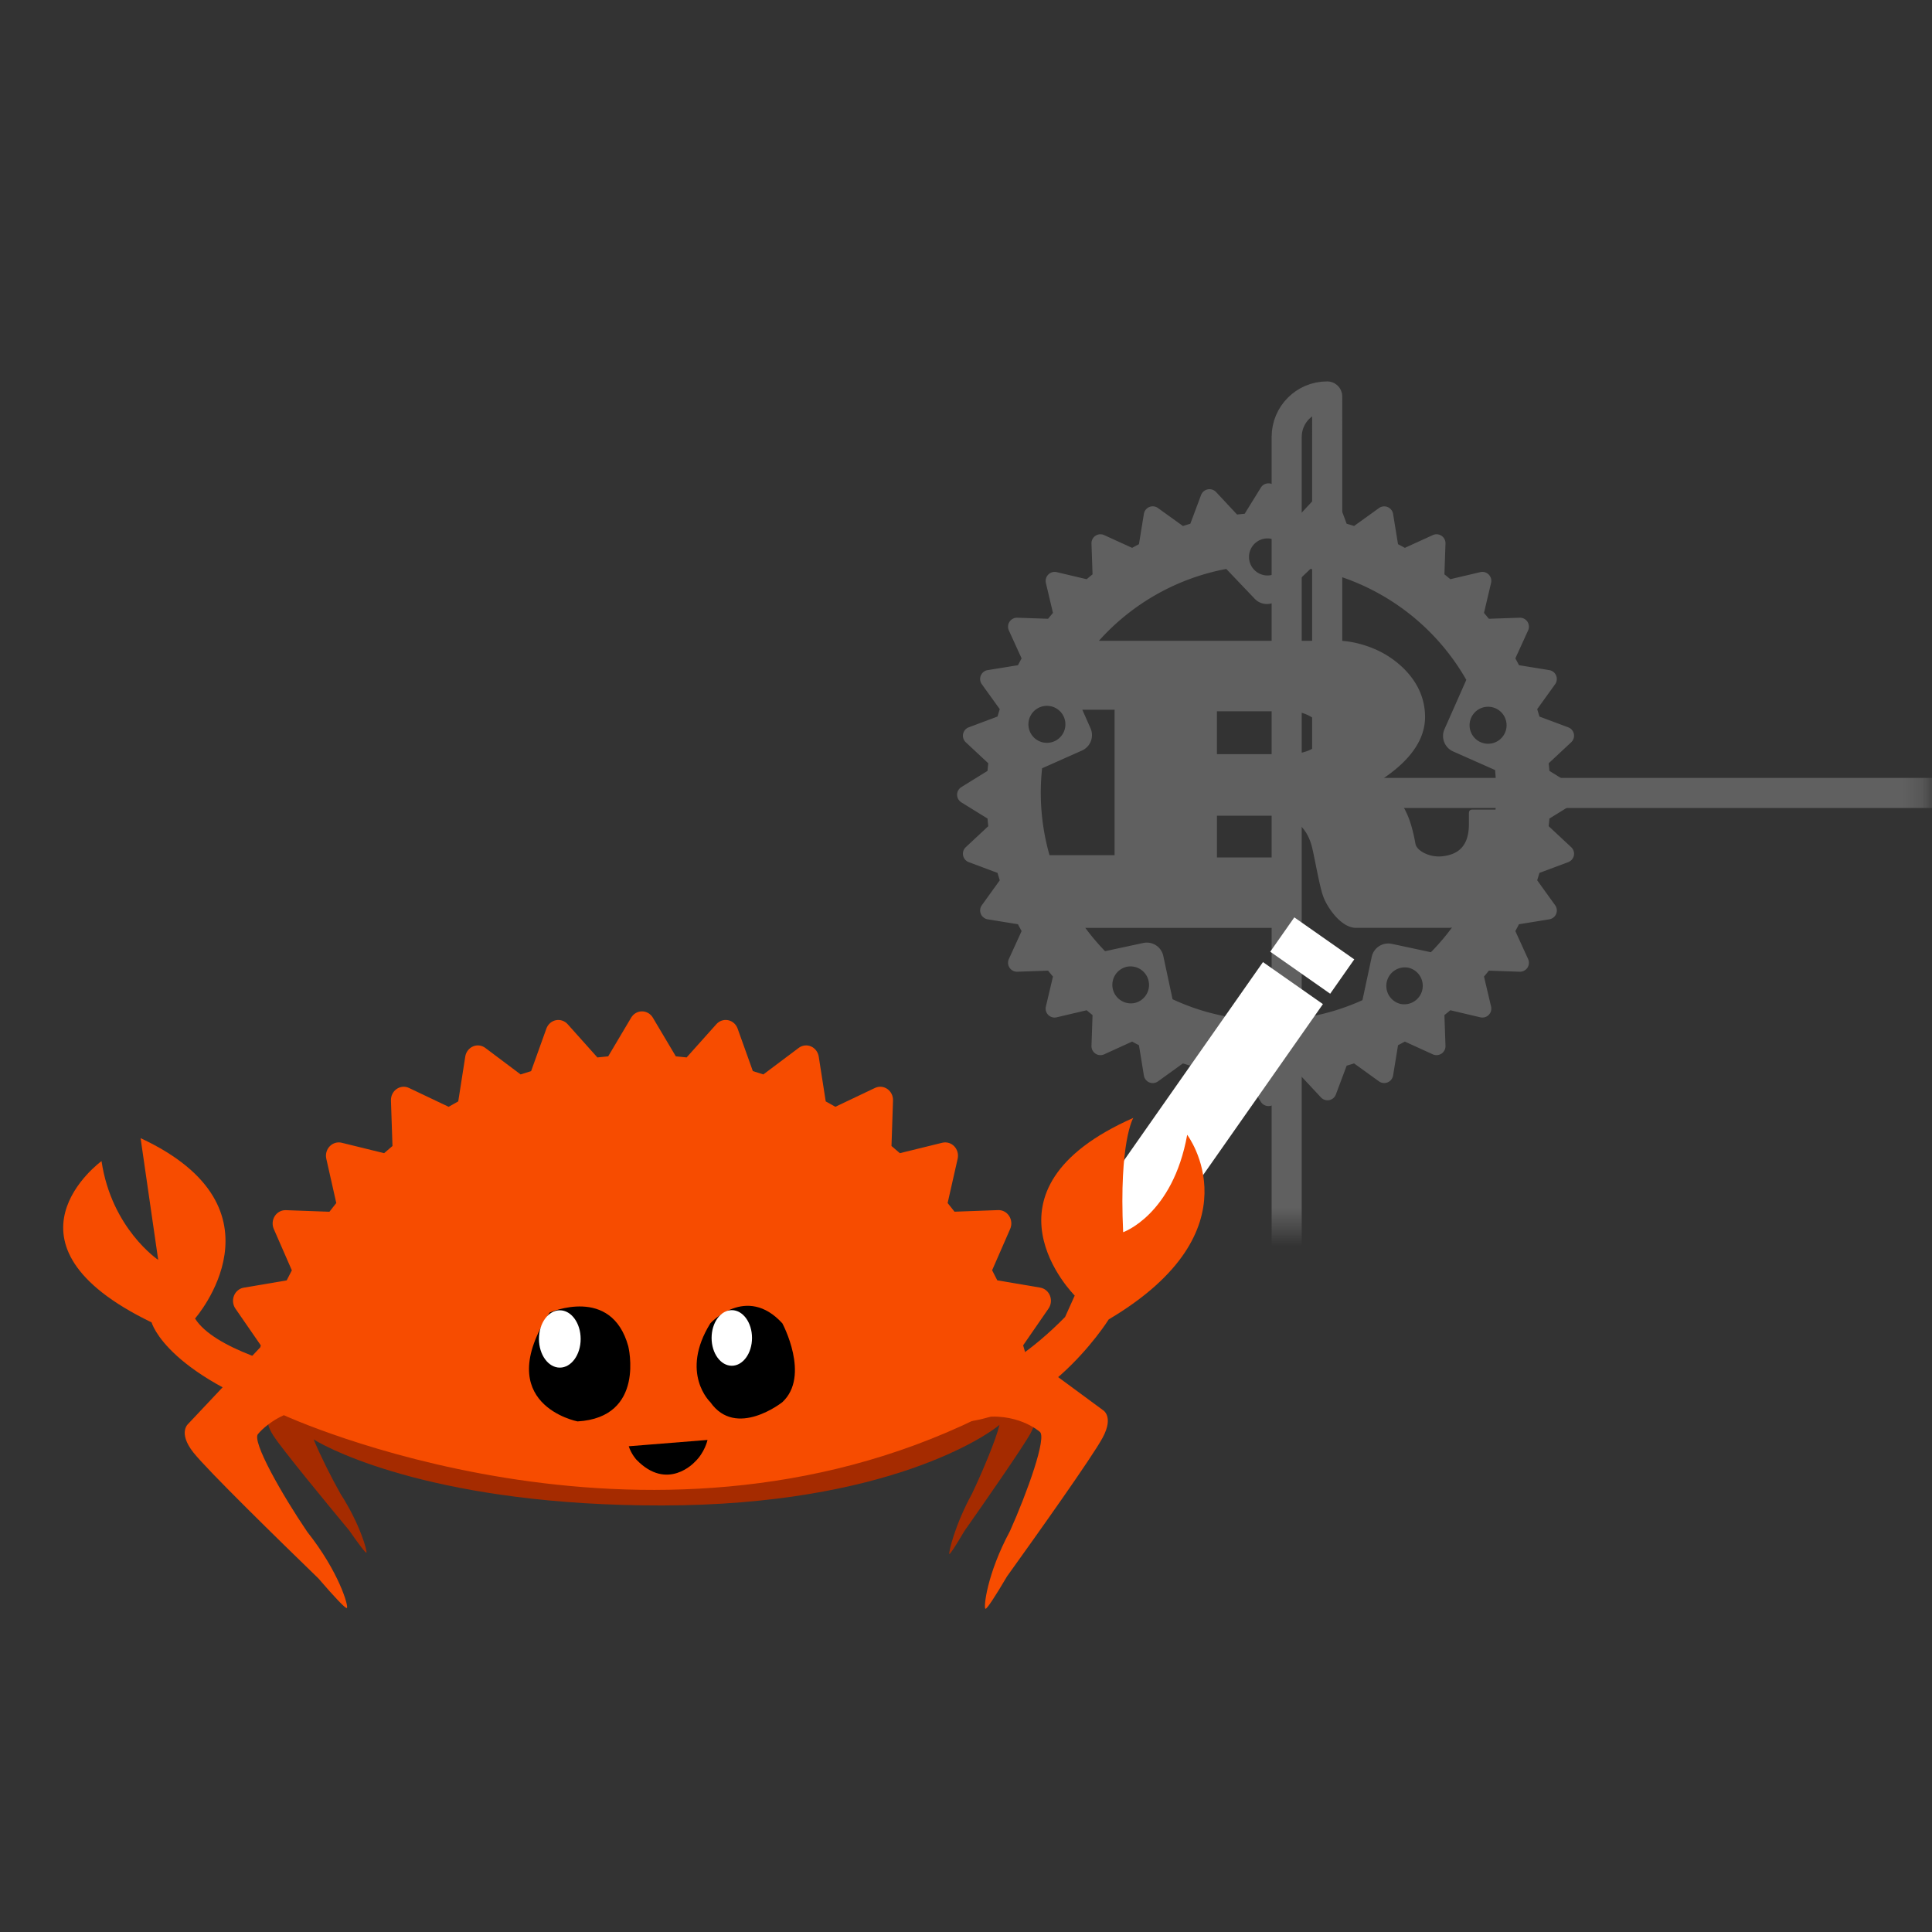<?xml version="1.0" encoding="UTF-8" standalone="no"?>
<svg
   width="100"
   height="100"
   viewBox="0 0 100 100"
   version="1.1"
   xml:space="preserve"
   style="clip-rule:evenodd;fill-rule:evenodd;stroke-linejoin:round;stroke-miterlimit:1.414"
   id="svg9"
   sodipodi:docname="teaching.svg"
   inkscape:version="1.3 (0e150ed, 2023-07-21)"
   xmlns:inkscape="http://www.inkscape.org/namespaces/inkscape"
   xmlns:sodipodi="http://sodipodi.sourceforge.net/DTD/sodipodi-0.dtd"
   xmlns="http://www.w3.org/2000/svg"
   xmlns:svg="http://www.w3.org/2000/svg"><rect x="0" y="0" width="100" height="100" fill="#333333" stroke="none"/><defs
   id="defs9"><inkscape:path-effect
   effect="powermask"
   id="path-effect355"
   is_visible="true"
   lpeversion="1"
   uri="#mask-powermask-path-effect355"
   invert="false"
   hide_mask="false"
   background="true"
   background_color="#ffffffff" />&#10;        &#10;        &#10;        &#10;        &#10;        &#10;        &#10;        &#10;        &#10;        &#10;    &#10;            &#10;        &#10;            &#10;        &#10;            &#10;        &#10;            &#10;        &#10;            &#10;        &#10;            &#10;        &#10;            &#10;        &#10;            &#10;        &#10;            &#10;        <filter
   id="mask-powermask-path-effect351_inverse"
   inkscape:label="filtermask-powermask-path-effect351"
   style="color-interpolation-filters:sRGB"
   height="100"
   width="100"
   x="-50"
   y="-50"><feColorMatrix
     id="mask-powermask-path-effect351_primitive1"
     values="1"
     type="saturate"
     result="fbSourceGraphic" /><feColorMatrix
     id="mask-powermask-path-effect351_primitive2"
     values="-1 0 0 0 1 0 -1 0 0 1 0 0 -1 0 1 0 0 0 1 0 "
     in="fbSourceGraphic" /></filter><filter
   id="mask-powermask-path-effect355_inverse"
   inkscape:label="filtermask-powermask-path-effect355"
   style="color-interpolation-filters:sRGB"
   height="100"
   width="100"
   x="-50"
   y="-50"><feColorMatrix
     id="mask-powermask-path-effect355_primitive1"
     values="1"
     type="saturate"
     result="fbSourceGraphic" /><feColorMatrix
     id="mask-powermask-path-effect355_primitive2"
     values="-1 0 0 0 1 0 -1 0 0 1 0 0 -1 0 1 0 0 0 1 0 "
     in="fbSourceGraphic" /></filter><mask
   maskUnits="userSpaceOnUse"
   id="mask-powermask-path-effect355"><path
     id="mask-powermask-path-effect355_box"
     style="fill:#ffffff;fill-opacity:1"
     d="M 31.52,18.742 H 99.79 V 63.527 H 31.52 Z" /><path
     id="path355"
     style="fill:#000000;fill-opacity:1;stroke:none;stroke-width:0.209;stroke-linecap:square;stroke-linejoin:miter;stroke-miterlimit:1000;stroke-dasharray:none;stroke-dashoffset:0;stroke-opacity:1;paint-order:fill markers stroke"
     d="m 4.685,57.781 c -1.667,1.248 -3.344,2.804 -3.718,4.955 -0.486,2.4 1.025,4.703 2.929,6.031 0.653,0.559 1.513,0.881 2.148,1.416 0.521,0.824 1.232,1.512 1.994,2.114 -1.232,1.071 -1.041,3.029 -0.033,4.188 2.217,2.56 4.793,4.783 7.105,7.25 0.658,0.731 1.339,1.604 2.402,1.656 0.532,-0.005 1.45,0.691 1.51,-0.168 0.215,-0.765 0.715,-1.5 0.522,-2.32 0.591,0.183 1.41,0.668 1.105,-0.336 -0.056,-1.377 0.054,-2.811 -0.606,-4.074 0.166,-0.168 1.032,0.239 1.467,0.278 5.792,1.287 11.797,1.555 17.698,1.004 2.791,-0.288 5.561,-0.836 8.221,-1.741 -0.525,1.16 -0.785,2.415 -0.699,3.688 0.061,0.503 -0.158,1.398 0.065,1.673 0.592,-0.188 1.31,-0.532 1.827,-0.626 -0.266,1.2 0.617,2.151 1.096,3.164 0.92,-0.484 2.127,-0.595 2.695,-1.559 1.902,-3.034 4.173,-5.826 6.031,-8.89 0.782,-1.278 0.699,-3.202 -0.655,-4.057 -0.764,-0.253 0.107,-0.695 0.285,-1.079 0.532,-0.806 1.53,-1.117 2.207,-1.794 2.144,-1.7 3.832,-4.289 3.662,-7.116 2.855,-4.078 5.71,-8.155 8.566,-12.233 -2.129,-1.487 -4.255,-2.976 -6.384,-4.463 -2.561,3.646 -5.105,7.29 -7.664,10.938 -2.527,1.114 -5.262,2.515 -6.437,5.175 -0.395,-0.193 -1.194,0.142 -0.86,-0.535 0.328,-1.735 -1.401,-3.424 -3.13,-3.026 -0.427,0.066 -0.072,-0.876 -0.386,-1.205 -0.484,-1.439 -2.329,-2.166 -3.665,-1.436 -0.108,-1.685 -2.003,-2.897 -3.575,-2.267 -0.443,0.221 -0.788,0.612 -0.911,-0.081 -0.768,-1.592 -3.18,-1.875 -4.302,-0.506 -0.257,-0.244 -0.601,-0.774 -1.029,-0.99 -1.24,-0.726 -2.98,-0.252 -3.648,1.029 -1.042,-1.307 -3.25,-1.191 -4.179,0.189 -0.263,0.349 -0.279,1.044 -0.766,0.511 -1.521,-0.9 -3.664,0.218 -3.858,1.962 -0.199,0.251 -0.928,-0.295 -1.378,-0.135 -1.481,0.07 -2.666,1.515 -2.484,2.98 -1.697,-0.545 -3.575,1.02 -3.36,2.783 0.236,0.639 -0.057,0.695 -0.656,0.675 -0.498,-0.056 -1.066,0.777 -1.347,0.463 -1.285,-2.426 -3.867,-3.656 -6.234,-4.783 -0.632,-0.315 -1.264,-0.629 -1.896,-0.944 0.108,0.747 0.216,1.494 0.324,2.241 z" /></mask></defs><sodipodi:namedview
   id="namedview9"
   pagecolor="#151515"
   bordercolor="#666666"
   borderopacity="1.0"
   inkscape:showpageshadow="2"
   inkscape:pageopacity="0.0"
   inkscape:pagecheckerboard="0"
   inkscape:deskcolor="#d1d1d1"
   showgrid="false"
   inkscape:zoom="4.7883493"
   inkscape:cx="67.350976"
   inkscape:cy="50.748177"
   inkscape:window-width="1920"
   inkscape:window-height="1027"
   inkscape:window-x="0"
   inkscape:window-y="25"
   inkscape:window-maximized="1"
   inkscape:current-layer="svg9" />&#10;    <g
   id="g355"
   mask="url(#mask-powermask-path-effect355)"
   inkscape:path-effect="#path-effect355"><path
     d="m 81.551,40.739 -1.353,-0.838 a 18.705,18.705 0 0 0 -0.038,-0.394 l 1.162,-1.085 a 0.463,0.463 0 0 0 -0.154,-0.777 l -1.487,-0.556 a 16.92,16.92 0 0 0 -0.116,-0.384 l 0.927,-1.288 a 0.465,0.465 0 0 0 -0.302,-0.732 l -1.568,-0.255 c -0.06,-0.119 -0.124,-0.236 -0.188,-0.353 l 0.659,-1.445 a 0.463,0.463 0 0 0 -0.44,-0.659 l -1.59,0.055 a 12.573,12.573 0 0 0 -0.252,-0.304 l 0.366,-1.55 a 0.464,0.464 0 0 0 -0.56,-0.56 l -1.549,0.365 c -0.101,-0.085 -0.201,-0.168 -0.305,-0.252 l 0.055,-1.589 a 0.463,0.463 0 0 0 -0.659,-0.44 l -1.445,0.659 a 16.833,16.833 0 0 0 -0.353,-0.189 l -0.255,-1.567 a 0.465,0.465 0 0 0 -0.731,-0.303 l -1.289,0.927 a 14.414,14.414 0 0 0 -0.383,-0.116 l -0.556,-1.487 a 0.464,0.464 0 0 0 -0.777,-0.155 l -1.085,1.164 c -0.131,-0.014 -0.262,-0.028 -0.394,-0.038 l -0.838,-1.354 a 0.465,0.465 0 0 0 -0.792,0 l -0.838,1.354 c -0.131,0.01 -0.263,0.024 -0.394,0.038 l -1.085,-1.163 a 0.467,0.467 0 0 0 -0.777,0.154 l -0.556,1.487 c -0.129,0.037 -0.257,0.077 -0.383,0.117 l -1.289,-0.928 a 0.463,0.463 0 0 0 -0.732,0.302 l -0.256,1.568 c -0.118,0.061 -0.235,0.125 -0.353,0.189 l -1.444,-0.659 a 0.463,0.463 0 0 0 -0.659,0.439 l 0.055,1.591 c -0.103,0.083 -0.204,0.166 -0.305,0.252 l -1.549,-0.366 a 0.467,0.467 0 0 0 -0.561,0.56 l 0.366,1.55 c -0.086,0.101 -0.169,0.201 -0.252,0.304 l -1.59,-0.055 a 0.465,0.465 0 0 0 -0.44,0.659 l 0.659,1.446 c -0.064,0.116 -0.127,0.233 -0.188,0.353 l -1.567,0.254 a 0.465,0.465 0 0 0 -0.303,0.732 l 0.927,1.288 c -0.04,0.127 -0.079,0.255 -0.116,0.383 l -1.487,0.557 a 0.465,0.465 0 0 0 -0.154,0.777 l 1.163,1.085 c -0.015,0.131 -0.028,0.262 -0.039,0.394 l -1.353,0.838 a 0.465,0.465 0 0 0 0,0.792 l 1.353,0.837 c 0.011,0.132 0.024,0.264 0.039,0.395 l -1.163,1.085 a 0.465,0.465 0 0 0 0.154,0.777 l 1.487,0.556 c 0.037,0.129 0.077,0.257 0.117,0.383 l -0.928,1.289 a 0.465,0.465 0 0 0 0.303,0.731 l 1.567,0.255 c 0.061,0.119 0.124,0.237 0.189,0.353 l -0.66,1.445 a 0.465,0.465 0 0 0 0.44,0.659 l 1.59,-0.055 c 0.083,0.104 0.166,0.204 0.252,0.305 l -0.366,1.55 a 0.463,0.463 0 0 0 0.561,0.559 l 1.549,-0.365 c 0.101,0.086 0.202,0.168 0.305,0.251 l -0.055,1.591 a 0.464,0.464 0 0 0 0.659,0.439 l 1.445,-0.659 c 0.116,0.065 0.234,0.128 0.353,0.189 l 0.255,1.566 a 0.464,0.464 0 0 0 0.732,0.304 l 1.288,-0.929 c 0.127,0.04 0.255,0.081 0.383,0.117 l 0.556,1.487 a 0.463,0.463 0 0 0 0.777,0.154 l 1.086,-1.163 c 0.131,0.015 0.262,0.028 0.394,0.04 l 0.838,1.353 a 0.466,0.466 0 0 0 0.792,0 l 0.837,-1.354 c 0.132,-0.011 0.264,-0.024 0.395,-0.039 l 1.085,1.163 a 0.463,0.463 0 0 0 0.776,-0.154 l 0.557,-1.487 c 0.128,-0.036 0.256,-0.076 0.383,-0.117 l 1.289,0.929 a 0.466,0.466 0 0 0 0.731,-0.304 l 0.256,-1.567 c 0.118,-0.06 0.235,-0.125 0.352,-0.188 l 1.445,0.659 a 0.464,0.464 0 0 0 0.659,-0.44 l -0.055,-1.591 c 0.103,-0.081 0.204,-0.164 0.305,-0.25 l 1.549,0.365 a 0.463,0.463 0 0 0 0.56,-0.559 l -0.365,-1.55 c 0.085,-0.101 0.168,-0.201 0.251,-0.305 l 1.591,0.055 a 0.463,0.463 0 0 0 0.439,-0.659 l -0.659,-1.445 c 0.065,-0.116 0.127,-0.234 0.188,-0.353 l 1.567,-0.255 a 0.463,0.463 0 0 0 0.303,-0.731 l -0.927,-1.289 a 17.627,17.627 0 0 0 0.116,-0.383 l 1.487,-0.556 a 0.463,0.463 0 0 0 0.154,-0.777 l -1.163,-1.085 c 0.014,-0.131 0.027,-0.263 0.039,-0.395 l 1.353,-0.837 a 0.465,0.465 0 0 0 0,-0.792 z m -9.056,11.225 a 0.959,0.959 0 0 1 0.402,-1.875 0.959,0.959 0 0 1 -0.403,1.875 z m -0.46,-3.109 a 0.872,0.872 0 0 0 -1.035,0.671 l -0.48,2.242 a 11.734,11.734 0 0 1 -4.863,1.048 c -1.773,0 -3.455,-0.393 -4.965,-1.095 l -0.48,-2.241 a 0.872,0.872 0 0 0 -1.035,-0.672 l -1.979,0.425 a 11.765,11.765 0 0 1 -1.023,-1.206 h 9.63 c 0.109,0 0.181,-0.02 0.181,-0.119 v -3.407 c 0,-0.1 -0.072,-0.119 -0.181,-0.119 h -2.816 v -2.161 h 3.046 c 0.278,0 1.487,0.08 1.874,1.625 0.121,0.474 0.387,2.021 0.568,2.515 0.181,0.555 0.919,1.664 1.704,1.664 h 4.799 a 0.984,0.984 0 0 0 0.174,-0.017 c -0.332,0.452 -0.698,0.88 -1.091,1.279 l -2.025,-0.434 z m -13.319,3.062 a 0.959,0.959 0 0 1 -0.402,-1.875 0.959,0.959 0 0 1 0.401,1.876 z m -3.653,-14.814 a 0.957,0.957 0 1 1 -1.75,0.777 0.957,0.957 0 1 1 1.75,-0.777 z m -1.123,2.662 2.062,-0.917 a 0.874,0.874 0 0 0 0.443,-1.153 l -0.424,-0.96 h 1.67 v 7.528 h -3.369 a 11.799,11.799 0 0 1 -0.383,-4.498 z m 9.048,-0.731 v -2.219 h 3.977 c 0.205,0 1.45,0.238 1.45,1.168 0,0.773 -0.955,1.051 -1.741,1.051 z m 14.453,1.997 c 0,0.294 -0.011,0.585 -0.033,0.874 h -1.209 c -0.121,0 -0.169,0.081 -0.169,0.198 v 0.555 c 0,1.307 -0.737,1.591 -1.383,1.664 -0.614,0.069 -1.297,-0.258 -1.381,-0.635 -0.363,-2.04 -0.967,-2.476 -1.922,-3.229 1.185,-0.751 2.417,-1.861 2.417,-3.347 0,-1.605 -1.1,-2.615 -1.849,-3.11 -1.052,-0.693 -2.216,-0.832 -2.53,-0.832 h -12.504 a 11.769,11.769 0 0 1 6.593,-3.721 l 1.474,1.546 c 0.333,0.349 0.886,0.363 1.234,0.028 l 1.65,-1.577 a 11.795,11.795 0 0 1 8.067,5.745 l -1.129,2.55 a 0.875,0.875 0 0 0 0.443,1.153 l 2.175,0.965 c 0.037,0.386 0.056,0.776 0.056,1.171 z M 64.944,28.134 a 0.957,0.957 0 0 1 1.354,0.031 0.959,0.959 0 0 1 -0.032,1.356 0.956,0.956 0 0 1 -1.353,-0.032 0.96,0.96 0 0 1 0.031,-1.355 z m 11.204,9.016 a 0.957,0.957 0 1 1 1.75,0.778 0.957,0.957 0 1 1 -1.75,-0.778 z"
     fill="#000000"
     id="path1-4"
     style="fill:#606060;fill-opacity:1;stroke-width:1.007;stroke:none"
     inkscape:original-d="m 81.550875,40.739464 -1.35276,-0.83805 a 18.704963,18.704963 0 0 0 -0.0383,-0.39384 l 1.16239,-1.08483 a 0.46334319,0.46334319 0 0 0 -0.15411,-0.7766 l -1.48673,-0.55601 a 16.920085,16.920085 0 0 0 -0.11583,-0.38377 l 0.926681,-1.2883 a 0.46535773,0.46535773 0 0 0 -0.302181,-0.73228 l -1.56831,-0.25484 c -0.0604,-0.11886 -0.1239,-0.2357 -0.18836,-0.35254 l 0.65875,-1.44543 a 0.46334319,0.46334319 0 0 0 -0.44018,-0.65876 l -1.59047,0.0554 a 12.572717,12.572717 0 0 0 -0.251819,-0.30419 l 0.36564,-1.55019 a 0.46435046,0.46435046 0 0 0 -0.56004,-0.56004 l -1.549181,0.36463 c -0.10073,-0.0846 -0.201449,-0.16821 -0.3052,-0.25181 l 0.0554,-1.58947 a 0.46334319,0.46334319 0 0 0 -0.65875,-0.44018 l -1.44543,0.65876 a 16.83346,16.83346 0 0 0 -0.35255,-0.18937 l -0.25484,-1.56731 a 0.46535773,0.46535773 0 0 0 -0.73127,-0.30319 l -1.28931,0.92669 a 14.414002,14.414002 0 0 0 -0.38276,-0.11584 l -0.55601,-1.48672 a 0.46435046,0.46435046 0 0 0 -0.7766,-0.15512 l -1.08483,1.1644 c -0.13095,-0.0141 -0.261891,-0.0282 -0.39384,-0.0383 l -0.83805,-1.35377 a 0.46535773,0.46535773 0 0 0 -0.79171,0 l -0.838051,1.35377 c -0.130939,0.0101 -0.26289,0.0242 -0.39384,0.0383 l -1.084829,-1.1634 a 0.46737226,0.46737226 0 0 0 -0.7766,0.15412 l -0.55601,1.48672 c -0.12893,0.0373 -0.25686,0.0766 -0.38276,0.11685 l -1.28931,-0.9277 a 0.46334319,0.46334319 0 0 0 -0.73228,0.30218 l -0.25585,1.56832 c -0.11785,0.0614 -0.23469,0.1249 -0.35254,0.18937 l -1.44442,-0.65876 a 0.46334319,0.46334319 0 0 0 -0.65876,0.43917 l 0.0554,1.59148 c -0.10274,0.0826 -0.20447,0.1662 -0.3052,0.25182 l -1.54918,-0.36564 a 0.46737226,0.46737226 0 0 0 -0.56104,0.56004 l 0.36563,1.55019 c -0.0856,0.10073 -0.16922,0.20145 -0.25181,0.30419 l -1.59048,-0.0554 a 0.46535773,0.46535773 0 0 0 -0.44017,0.65876 l 0.65875,1.44643 c -0.0635,0.11584 -0.12692,0.23268 -0.18836,0.35255 l -1.56731,0.25383 a 0.46535773,0.46535773 0 0 0 -0.30319,0.73228 l 0.92669,1.2883 c -0.0403,0.12691 -0.0786,0.25484 -0.11584,0.38276 l -1.48672,0.55702 a 0.46535773,0.46535773 0 0 0 -0.15412,0.7766 l 1.1634,1.08483 c -0.0151,0.13094 -0.0282,0.26189 -0.0393,0.39384 l -1.35277,0.83805 a 0.46535773,0.46535773 0 0 0 0,0.79171 l 1.35277,0.83704 c 0.0111,0.13195 0.0242,0.2639 0.0393,0.39485 l -1.1634,1.08483 a 0.46535773,0.46535773 0 0 0 0.15412,0.7766 l 1.48672,0.55601 c 0.0373,0.12893 0.0766,0.25686 0.11685,0.38276 l -0.9277,1.28931 a 0.46535773,0.46535773 0 0 0 0.30319,0.73127 l 1.56731,0.25484 c 0.0614,0.11886 0.12389,0.23671 0.189369,0.35255 l -0.659759,1.44543 a 0.46535773,0.46535773 0 0 0 0.44017,0.65875 l 1.59048,-0.0554 c 0.0826,0.10375 0.1662,0.20447 0.25181,0.3052 l -0.365631,1.55019 a 0.46334319,0.46334319 0 0 0 0.56104,0.55903 l 1.54918,-0.36463 c 0.10073,0.0856 0.20246,0.16821 0.3052,0.25081 l -0.0554,1.59148 a 0.46435046,0.46435046 0 0 0 0.65876,0.43917 l 1.44543,-0.65875 c 0.115831,0.0645 0.23368,0.12792 0.35254,0.18936 l 0.25484,1.5663 a 0.46435046,0.46435046 0 0 0 0.732281,0.3042 l 1.2883,-0.9287 c 0.12691,0.0403 0.25484,0.0806 0.382759,0.11684 l 0.55601,1.48673 a 0.46334319,0.46334319 0 0 0 0.77661,0.15411 l 1.08583,-1.16339 c 0.13095,0.0151 0.26189,0.0282 0.39384,0.0403 l 0.83805,1.35276 a 0.46636499,0.46636499 0 0 0 0.791711,0 l 0.83704,-1.35377 c 0.13195,-0.0111 0.2639,-0.0242 0.39485,-0.0393 l 1.08483,1.16339 a 0.46334319,0.46334319 0 0 0 0.775589,-0.15411 l 0.55702,-1.48673 c 0.12793,-0.0363 0.25585,-0.0765 0.38276,-0.11684 l 1.28931,0.9287 a 0.46636499,0.46636499 0 0 0 0.73127,-0.3042 l 0.25585,-1.5673 c 0.11785,-0.0604 0.23469,-0.12491 0.35154,-0.18836 l 1.44543,0.65875 a 0.46435046,0.46435046 0 0 0 0.65875,-0.44018 l -0.0554,-1.59148 c 0.10274,-0.0806 0.20447,-0.16418 0.3052,-0.2498 l 1.54918,0.36463 a 0.46334319,0.46334319 0 0 0 0.56004,-0.55903 l -0.36463,-1.55019 c 0.0846,-0.10073 0.16821,-0.20145 0.25081,-0.3052 l 1.59148,0.0554 a 0.46334319,0.46334319 0 0 0 0.43917,-0.65875 l -0.65875,-1.44543 c 0.0645,-0.11584 0.12691,-0.23369 0.18836,-0.35255 l 1.567301,-0.25484 a 0.46334319,0.46334319 0 0 0 0.30319,-0.73127 l -0.926681,-1.28931 a 17.627187,17.627187 0 0 0 0.11583,-0.38276 l 1.48673,-0.55601 a 0.46334319,0.46334319 0 0 0 0.15411,-0.7766 l -1.16339,-1.08483 c 0.0141,-0.13095 0.0272,-0.2629 0.0393,-0.39485 l 1.35276,-0.83704 a 0.46535773,0.46535773 0 0 0 0,-0.79171 z m -9.056341,11.22499 a 0.95891895,0.95891895 0 0 1 0.4019,-1.87452 0.95891895,0.95891895 0 0 1 -0.40291,1.87452 z m -0.460329,-3.10943 a 0.87229392,0.87229392 0 0 0 -1.035471,0.67084 l -0.480459,2.24217 a 11.733663,11.733663 0 0 1 -4.86309,1.04756 c -1.77279,0 -3.45493,-0.39283 -4.96483,-1.0949 l -0.48046,-2.24117 a 0.87229392,0.87229392 0 0 0 -1.03547,-0.67185 l -1.97928,0.42507 a 11.764888,11.764888 0 0 1 -1.02339,-1.2057 h 9.630489 c 0.108781,0 0.181311,-0.0201 0.181311,-0.11886 v -3.40658 c 0,-0.0997 -0.0725,-0.11885 -0.181311,-0.11885 h -2.816319 v -2.16059 h 3.04598 c 0.278,0 1.48672,0.0796 1.87351,1.62472 0.12088,0.47442 0.38679,2.02058 0.5681,2.51515 0.18131,0.555 0.918629,1.664 1.7043,1.664 h 4.79862 a 0.98410065,0.98410065 0 0 0 0.17426,-0.0171 c -0.3324,0.45226 -0.69804,0.88035 -1.09087,1.27923 l -2.02461,-0.43413 z m -13.3191,3.06209 a 0.95891895,0.95891895 0 0 1 -0.4019,-1.87453 0.958954,0.958954 0 0 1 0.4009,1.87554 z m -3.65336,-14.81389 a 0.95711779,0.95711779 0 1 1 -1.74962,0.77661 0.95711779,0.95711779 0 1 1 1.74962,-0.77661 z m -1.1231,2.66221 2.06188,-0.91661 a 0.87430845,0.87430845 0 0 0 0.44319,-1.15332 l -0.42406,-0.95993 h 1.67005 v 7.52832 h -3.36931 a 11.799135,11.799135 0 0 1 -0.38276,-4.49846 z m 9.04829,-0.73128 v -2.21901 h 3.976689 c 0.205481,0 1.450461,0.23772 1.450461,1.16843 0,0.77258 -0.954891,1.05058 -1.74055,1.05058 z m 14.45328,1.99742 c 0,0.29412 -0.0111,0.58522 -0.0332,0.8743 h -1.20872 c -0.12087,0 -0.16922,0.0806 -0.16922,0.19844 v 0.555 c 0,1.30743 -0.73732,1.59148 -1.38298,1.66401 -0.61443,0.0685 -1.29736,-0.25786 -1.38096,-0.63458 -0.36262,-2.03972 -0.96698,-2.47587 -1.92187,-3.2293 1.18455,-0.75142 2.41744,-1.86143 2.41744,-3.34715 0,-1.60458 -1.09993,-2.61487 -1.84934,-3.11045 -1.05159,-0.693 -2.21599,-0.832 -2.53026,-0.832 h -12.50422 a 11.768917,11.768917 0 0 1 6.59257,-3.72085 l 1.47363,1.54616 c 0.33341,0.34851 0.8864,0.36262 1.2339,0.0282 l 1.64991,-1.57738 a 11.795106,11.795106 0 0 1 8.0672,5.74546 l -1.12914,2.5504 a 0.87531572,0.87531572 0 0 0 0.4432,1.15332 l 2.17469,0.96496 c 0.0373,0.38579 0.0564,0.7756 0.0564,1.17146 z M 64.944054,28.133504 a 0.95690441,0.95690441 0 0 1 1.35376,0.0312 0.95891895,0.95891895 0 0 1 -0.0322,1.35578 0.95589715,0.95589715 0 0 1 -1.35276,-0.0322 0.95992622,0.95992622 0 0 1 0.0312,-1.35478 z m 11.20384,9.01606 a 0.95732223,0.95732223 0 1 1 1.74962,0.77761 0.95732223,0.95732223 0 1 1 -1.74962,-0.77761 z" /><path
     style="fill:none;fill-opacity:0.447;stroke:#606060;stroke-width:1.558;stroke-linecap:square;stroke-linejoin:round;stroke-dasharray:none;stroke-opacity:1;paint-order:markers stroke fill"
     id="rect1"
     width="64.711"
     height="41.227"
     x="33.299"
     y="20.521"
     ry="2.097"
     sodipodi:type="rect"
     d="m 35.396,20.521 h 60.518 c 1.162,0 2.097,0.935 2.097,2.097 v 37.033 c 0,1.162 -0.935,2.097 -2.097,2.097 h -60.518 c -1.162,0 -2.097,-0.935 -2.097,-2.097 V 22.618 c 0,-1.162 0.935,-2.097 2.097,-2.097 z" /></g><g
   id="g329"
   transform="translate(0.182,4.892)"><g
     id="g14"
     transform="matrix(0.082,-0.117,0.117,0.082,11.016,113.337)"><rect
       style="opacity:1;fill:#ffffff;fill-opacity:1;stroke:none;stroke-width:1.463;stroke-linecap:square;stroke-linejoin:miter;stroke-miterlimit:1000;stroke-dasharray:none;stroke-dashoffset:0;stroke-opacity:1;paint-order:fill markers stroke"
       id="rect13"
       width="110.679"
       height="26.52"
       x="499.161"
       y="35.608" /><rect
       style="opacity:1;fill:#ffffff;fill-opacity:1;stroke:none;stroke-width:0.542;stroke-linecap:square;stroke-linejoin:miter;stroke-miterlimit:1000;stroke-dasharray:none;stroke-dashoffset:0;stroke-opacity:1;paint-order:fill markers stroke"
       id="rect14"
       width="15.199"
       height="26.52"
       x="614.429"
       y="35.608" /></g><path
     d="m 53.356,68.092 -0.609,-1.262 c 0.003,-0.048 0.006,-0.096 0.006,-0.144 0,-1.43 -1.487,-2.748 -3.989,-3.804 v 0.878 C 48.519,63.664 48.265,63.57 48,63.479 V 63.07 c -3.576,-1.29 -8.899,-2.108 -14.845,-2.108 -5.195,0 -9.915,0.625 -13.41,1.642 v 1.425 h -10e-5 v -1.725 c -3.58,1.138 -5.8,2.718 -5.8,4.466 0,0.275 0.056,0.547 0.162,0.813 l -0.365,0.649 c 0,0 -0.292,0.379 0.222,1.179 0.454,0.705 2.727,3.465 3.927,4.911 0.515,0.741 0.865,1.197 0.895,1.153 0.048,-0.07 -0.32,-1.461 -1.344,-3.049 -0.478,-0.852 -1.048,-1.982 -1.39,-2.816 0.956,0.605 6.571,3.432 18.023,3.421 11.705,-0.012 16.908,-3.676 17.479,-4.174 -0.2,0.802 -0.881,2.423 -1.425,3.564 -0.893,1.631 -1.217,3.051 -1.175,3.122 0.026,0.044 0.331,-0.426 0.781,-1.188 1.046,-1.491 3.028,-4.336 3.424,-5.061 0.449,-0.822 0.196,-1.201 0.196,-1.201"
     style="fill:#a52b00;fill-rule:nonzero;stroke-width:0.05;stroke-linecap:square;paint-order:markers stroke fill"
     id="path1" /><path
     d="m 56.892,68.085 -4.003,-2.949 c -0.038,-0.131 -0.075,-0.262 -0.114,-0.393 l 1.315,-1.905 c 0.134,-0.194 0.161,-0.446 0.074,-0.667 -0.087,-0.22 -0.278,-0.377 -0.504,-0.416 l -2.223,-0.377 c -0.086,-0.176 -0.176,-0.349 -0.267,-0.521 l 0.934,-2.139 c 0.096,-0.218 0.076,-0.471 -0.052,-0.669 -0.127,-0.199 -0.342,-0.315 -0.572,-0.306 l -2.256,0.082 C 49.107,57.676 48.988,57.525 48.867,57.377 l 0.519,-2.292 c 0.053,-0.233 -0.014,-0.476 -0.176,-0.645 -0.161,-0.168 -0.395,-0.238 -0.618,-0.184 l -2.198,0.54 c -0.142,-0.126 -0.287,-0.25 -0.433,-0.372 l 0.079,-2.353 c 0.009,-0.238 -0.103,-0.465 -0.293,-0.597 -0.191,-0.133 -0.432,-0.153 -0.641,-0.054 l -2.05,0.975 c -0.165,-0.095 -0.331,-0.189 -0.499,-0.279 l -0.362,-2.319 c -0.037,-0.235 -0.188,-0.435 -0.4,-0.526 -0.211,-0.092 -0.453,-0.062 -0.638,0.077 l -1.828,1.372 c -0.18,-0.06 -0.361,-0.117 -0.544,-0.172 l -0.788,-2.199 c -0.08,-0.224 -0.265,-0.389 -0.49,-0.435 -0.225,-0.046 -0.455,0.032 -0.611,0.206 l -1.539,1.721 c -0.186,-0.021 -0.372,-0.041 -0.559,-0.057 L 33.609,47.782 c -0.12,-0.203 -0.333,-0.326 -0.562,-0.326 -0.229,0 -0.441,0.123 -0.561,0.326 l -1.188,2.002 c -0.187,0.016 -0.374,0.036 -0.559,0.057 l -1.539,-1.721 c -0.156,-0.174 -0.388,-0.252 -0.612,-0.206 -0.225,0.047 -0.41,0.211 -0.49,0.435 l -0.789,2.199 c -0.183,0.055 -0.364,0.113 -0.544,0.172 l -1.827,-1.372 c -0.186,-0.14 -0.428,-0.17 -0.639,-0.077 -0.211,0.091 -0.363,0.291 -0.399,0.526 l -0.363,2.319 c -0.168,0.091 -0.334,0.184 -0.499,0.279 l -2.05,-0.975 c -0.208,-0.099 -0.451,-0.079 -0.641,0.054 -0.19,0.132 -0.302,0.359 -0.293,0.597 l 0.079,2.353 c -0.146,0.122 -0.29,0.246 -0.433,0.372 l -2.197,-0.54 c -0.223,-0.054 -0.457,0.015 -0.619,0.184 -0.163,0.169 -0.228,0.413 -0.176,0.645 L 17.224,57.377 c -0.12,0.149 -0.239,0.299 -0.355,0.451 l -2.256,-0.082 c -0.228,-0.007 -0.445,0.107 -0.572,0.306 -0.127,0.198 -0.147,0.451 -0.052,0.669 l 0.935,2.139 c -0.091,0.172 -0.181,0.345 -0.268,0.521 l -2.223,0.377 c -0.226,0.038 -0.416,0.196 -0.504,0.416 -0.087,0.221 -0.059,0.473 0.074,0.667 l 1.315,1.905 c -0.01,0.034 -0.02,0.068 -0.03,0.101 L 9.57,68.795 c 0,0 -0.57,0.447 0.26,1.496 0.732,0.926 4.488,4.596 6.472,6.519 0.838,0.976 1.412,1.581 1.472,1.528 0.095,-0.083 -0.402,-1.859 -2.053,-3.943 -1.272,-1.87 -2.923,-4.745 -2.536,-5.076 0,0 0.44,-0.559 1.324,-0.961 0.032,0.026 -0.033,-0.026 0,0 0,0 18.647,8.602 35.944,0.146 1.976,-0.354 3.172,0.704 3.172,0.704 0.413,0.239 -0.656,3.196 -1.534,5.153 -1.195,2.222 -1.37,3.957 -1.269,4.017 0.064,0.038 0.499,-0.623 1.119,-1.676 1.53,-2.132 4.422,-6.196 4.951,-7.183 0.6,-1.119 0,-1.433 0,-1.433"
     style="fill:#f74c00;fill-rule:nonzero;stroke-width:0.05;stroke-linecap:square;paint-order:markers stroke fill"
     id="path2" /><path
     d="m 48.739,66.982 c 0,0 2.683,-0.124 6.207,-3.706 l 0.499,-1.109 c 0,0 -5.47,-5.441 3.033,-9.197 0,0 -0.744,1.217 -0.526,5.917 0,0 2.564,-0.89 3.315,-5.042 0,0 3.74,4.93 -4.062,9.555 0,0 -3.66,5.867 -8.819,5.305 z"
     style="fill:#f74c00;fill-rule:nonzero;stroke-width:0.05;stroke-linecap:square;paint-order:markers stroke fill"
     id="path3" /><path
     d="m 36.585,63.603 c 0,0 1.863,-2.04 3.727,0 0,0 1.464,2.721 0,4.081 0,0 -2.396,1.905 -3.727,0 0,0 -1.597,-1.496 0,-4.081"
     style="fill-rule:nonzero;stroke-width:0.05;stroke-linecap:square;paint-order:markers stroke fill"
     id="path4" /><path
     d="m 38.742,64.36 c 0,0.794 -0.468,1.439 -1.046,1.439 -0.578,0 -1.046,-0.644 -1.046,-1.439 0,-0.795 0.468,-1.439 1.046,-1.439 0.578,0 1.046,0.644 1.046,1.439"
     style="fill:#ffffff;fill-rule:nonzero;stroke-width:0.05;stroke-linecap:square;paint-order:markers stroke fill"
     id="path5" /><path
     d="m 28.268,63.046 c 0,0 3.196,-1.415 4.069,1.744 0,0 0.914,3.682 -2.625,3.89 0,0 -4.513,-0.869 -1.444,-5.634"
     style="fill-rule:nonzero;stroke-width:0.05;stroke-linecap:square;paint-order:markers stroke fill"
     id="path6" /><path
     d="m 29.873,64.412 c 0,0.819 -0.483,1.484 -1.079,1.484 -0.596,0 -1.079,-0.664 -1.079,-1.484 0,-0.82 0.483,-1.484 1.079,-1.484 0.596,0 1.079,0.664 1.079,1.484"
     style="fill:#ffffff;fill-rule:nonzero;stroke-width:0.05;stroke-linecap:square;paint-order:markers stroke fill"
     id="path7" /><path
     d="m 32.363,69.966 4.076,-0.327 c 0,0 -0.138,0.656 -0.67,1.149 0,0 -1.402,1.537 -3.011,-0.128 0,0 -0.263,-0.284 -0.396,-0.694"
     style="fill-rule:nonzero;stroke-width:0.05;stroke-linecap:square;paint-order:markers stroke fill"
     id="path8" /><path
     d="m 16.04,66.193 c -0.034,0 -0.067,0.003 -0.1,0.005 -1.324,-0.301 -5.044,-1.271 -6.027,-2.844 0,0 5.006,-5.695 -2.818,-9.335 l 0.911,6.3 c 0,0 -2.412,-1.612 -2.933,-5.113 0,0 -5.874,4.263 2.592,8.349 0,0 0.768,2.885 8.141,5.187 l 0.005,-0.022 c 0.074,0.014 0.15,0.022 0.228,0.022 0.697,0 1.261,-0.571 1.261,-1.275 0,-0.704 -0.565,-1.275 -1.261,-1.275"
     style="fill:#f74c00;fill-rule:nonzero;stroke-width:0.05;stroke-linecap:square;paint-order:markers stroke fill"
     id="path9" /></g>&#10;</svg>
